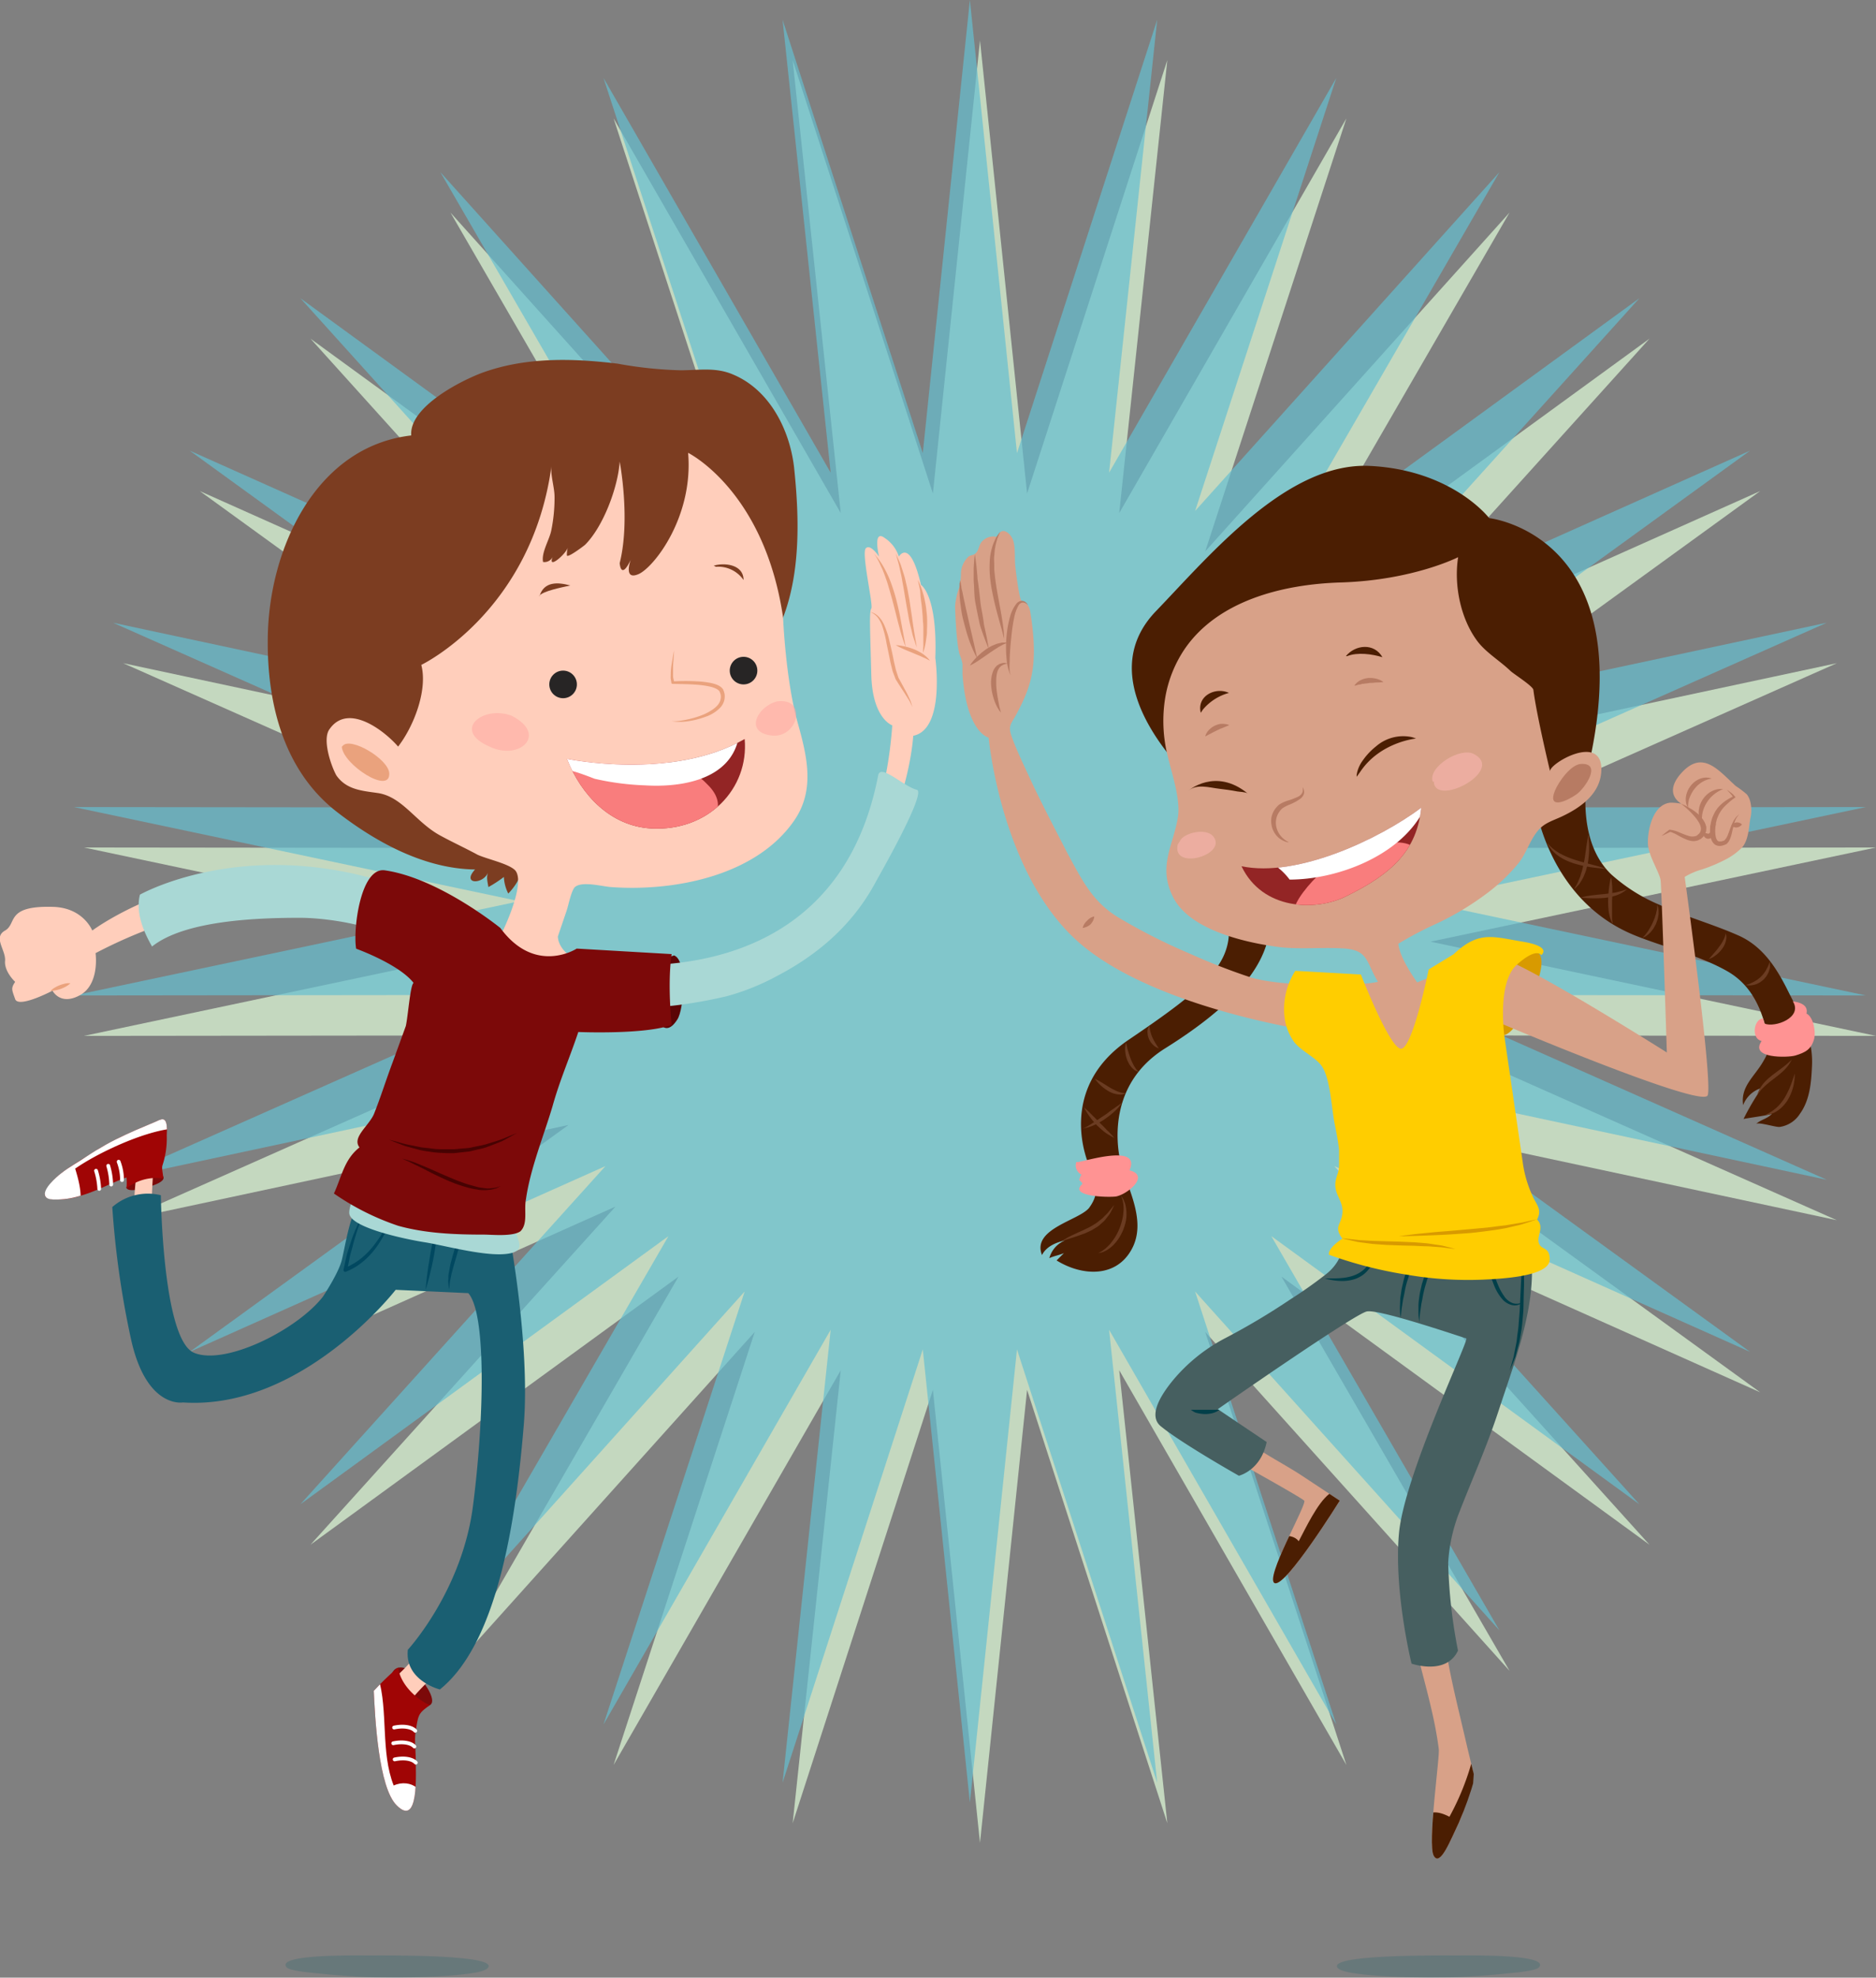 <svg xmlns="http://www.w3.org/2000/svg" xmlns:xlink="http://www.w3.org/1999/xlink" viewBox="0 0 371.24 391.22"><rect x="0" y="0" width="371.24" height="391.22" fill="#808080" stroke="none"/><defs><style>.cls-1{fill:none;}.cls-2{fill:#c4d8bf;}.cls-3{fill:#66bfd0;opacity:0.7;}.cls-4{fill:#7c0909;}.cls-5{fill:#5b0505;}.cls-6{opacity:0.2;}.cls-7{fill:#045a63;}.cls-8{fill:#7c3d21;}.cls-9{fill:#ffcebb;}.cls-10{fill:#eaa27d;}.cls-11{fill:#932525;}.cls-12{opacity:0.5;}.cls-13{fill:#ffa49f;}.cls-14{fill:#1a5f72;}.cls-15{fill:#014860;}.cls-16{fill:#a9d8d5;}.cls-17{fill:#470202;}.cls-18{fill:#a00505;}.cls-19{fill:#272525;}.cls-20{clip-path:url(#clip-path);}.cls-21{fill:#f97d7d;}.cls-22{fill:#fff;}.cls-23{clip-path:url(#clip-path-2);}.cls-24{clip-path:url(#clip-path-3);}.cls-25{fill:#d89a00;}.cls-26{fill:#4b1e02;}.cls-27{fill:#ff9393;}.cls-28{fill:#6b3c22;}.cls-29{fill:#d8a188;}.cls-30{fill:#b77b63;}.cls-31{fill:#ffbab8;}.cls-32{fill:#465f60;}.cls-33{fill:#023f49;}.cls-34{fill:#ffcd00;}.cls-35{clip-path:url(#clip-path-4);}.cls-36{clip-path:url(#clip-path-5);}</style><clipPath id="clip-path"><path class="cls-1" d="M112.2,150.12c2.84,7.21,8.64,13.29,16.6,13.76,11.36.66,19.44-7.86,18.56-17.69C132.94,154.49,112.2,150.12,112.2,150.12Z"/></clipPath><clipPath id="clip-path-2"><path class="cls-1" d="M17.2,228.73a54.74,54.74,0,0,1,7.7-4.28c1.31-.61,2.63-1.19,4-1.75l2-.85a4.84,4.84,0,0,1,1.1-.43c1.31-.19,1,2.46,1,3.23a17,17,0,0,1-.85,5.88c-.27.77.44,2.61-.07,2.56a9.4,9.4,0,0,0-7.06,2,10,10,0,0,0,0-2.18c-3.06,1.09-6.11,2.84-9.39,3.71a15.43,15.43,0,0,1-4.7.67c-.55,0-1.52,0-1.89-.55-.93-1.29,2.22-4,3.06-4.63C13.74,230.81,15.52,229.88,17.2,228.73Z"/></clipPath><clipPath id="clip-path-3"><path class="cls-1" d="M78.78,329.85c.44,3.28,3.43,6.17,6.27,7.48-2.18,1.53-2.25,1.87-2.69,4.49-.44,2-.09,4.19-.09,6.37,0,2.62.66,13.32-3.71,9-3.71-3.49-4.37-17.91-4.59-22.71A54.38,54.38,0,0,1,78.78,329.85Z"/></clipPath><clipPath id="clip-path-4"><path class="cls-1" d="M245.69,171.36c11,2.31,27.29-5.38,35.56-11.58-.83,8.27-5.59,13-14.89,17.53-6,3-16.54,2.74-20.68-5.95"/></clipPath><clipPath id="clip-path-5"><path class="cls-1" d="M244.86,289.21s12.61,7,13.23,7.65-8.06,15.71-5.79,16.33,12.82-16.33,12.82-16.33l-7.57-5c-3.8-2.49-8.37-4.68-11.83-7.6-1.94-1.64-3.81-3-5.82-4.39s-.89-2.32,1.16-3.65c1.35-.88,2.67-1.82,4-2.73l10.36-7.07,14.24-9.71,22.74,6.82c-2.43,5.85-4.7,11.77-6.87,17.73-3.1,8.49-7.23,18-8,27.1-.47,5.73,1.37,12.11,2.72,17.75,1.58,6.62,3.62,13.14,4.47,19.91.21,1.65-2.27,18.82-1,21.09s3.31-3.1,5-6.62a68.25,68.25,0,0,0,3.11-8.76s-1.25-5.1-1.87-7.78c-1.13-4.88-2.37-9.78-3.3-14.7-.65-3.47-1.44-6.92-1.82-10.46-.29-2.69-1.69-8.2-.88-10.61,0,0,12.2-36.39,14.47-42.18s2.27-18.19,2.27-18.19L295.93,202s40.94,17.37,42,14.68-4.55-43.21-4.55-43.21a13.66,13.66,0,0,1,3.4-1.47,31.2,31.2,0,0,0,4.75-2,12.85,12.85,0,0,0,3.2-2.35c1.26-1.42,1.35-3.86,1.62-5.64a7,7,0,0,0,0-3.46,3.81,3.81,0,0,0-.67-1.41,20.45,20.45,0,0,0-2.19-1.65c-3.33-3-6.42-7.12-10.54-2.81s-.21,6.32-.21,6.32a10.57,10.57,0,0,0-2.23-.21c-3.72.41-4.59,6.2-4.38,8.43s2.27,5.42,2.48,6.88,1.24,34.1,1.24,34.1-26.46-16.75-33.08-18.82-13.23,3.72-13.23,3.72l-3.1,1.24c-1.45-2.07-3.52-5.38-3.72-7.65a68.82,68.82,0,0,1,7-3.72,56.34,56.34,0,0,0,10.59-6.3,35.06,35.06,0,0,0,6.25-6c1.55-2,2.2-4.52,3.85-6.43,1.31-1.51,2.93-1.9,4.72-2.75,3.84-1.81,7.76-4.66,7.76-9.34,0-7.18-10.49-1-10.14.45,0,0-2.69-11.16-3.31-16.13-.1-.77-4-3.2-4.56-3.77-2.09-2-4.83-3.61-6.54-5.89-3.34-4.48-4.65-11.12-3.79-16.59,0,0-8.89,4.55-23.16,5-11.9.35-24.46,3.75-30.91,13.1a24.44,24.44,0,0,0-3.9,9.74,28.47,28.47,0,0,0,.49,11.49c.83,3.51,2.48,8.27,2.07,11.79-.83,5.79-4.13,9.92-1,16.13,3.31,6.62,14.68,9.1,21.3,9.92,3.93.41,8.06,0,12,.21,5.38.21,4.76,2.48,7.24,6.62a19.61,19.61,0,0,1-4.34.41c-.62,0-1.24.21-1.65.21h-5c-4.34,0-10.54-.41-14.06-1.45a124.12,124.12,0,0,1-12.2-4.75,115.34,115.34,0,0,1-14.27-7.24c-5-3.1-7-7.24-9.92-12.61-2.6-5.07-5.27-10.11-7.65-15.29-1.18-2.56-2.47-5.2-3.41-7.86-.78-2.22,0-2.48,1.09-4.6,2.93-5.52,4.23-9.73,2.64-19.85-.32-2-1.32-2-1.75-2.29s-1.1-5.46-1.25-7,.06-3.56-.42-5-2.39-3-3.09-.65a3,3,0,0,0-2.94.73c-.73.63-.66,1.55-1.2,2.25s-1,.45-1.6.88a4.65,4.65,0,0,0-1.5,3.39,14.12,14.12,0,0,1-.29,2.64A12.45,12.45,0,0,0,189,120c.08,2.31.19,4.7.46,7a20.85,20.85,0,0,0,.39,2.34,11.37,11.37,0,0,1,.62,2v2.07c.83,11.58,5.17,12.51,5.17,12.51s2.48,27.19,18,40.63,48.17,17.78,48.17,17.78l7.3,33.22s-.27,11.23-3.58,14.53c-4.86,4.86-11.12,8.71-16.62,12.79q-5.52,4.11-11.05,8.21c-3,2.24-9.16,5-4.64,8.84C236.64,284.72,241.06,286.86,244.86,289.21Z"/></clipPath></defs><title>participa</title><g id="Capa_2" data-name="Capa 2"><g id="Capa_1-2" data-name="Capa 1"><polygon class="cls-2" points="193.93 8 203.25 97.63 231 11.9 221.48 101.5 266.44 23.41 238.5 109.08 298.72 42.05 253.58 120.04 326.42 66.99 266.05 133.89 348.33 97.14 275.37 150.03 363.49 131.19 281.13 167.75 371.24 167.65 283.07 186.28 371.24 204.92 281.13 204.82 363.49 241.38 275.37 222.54 348.33 275.43 266.05 238.68 326.42 305.58 253.58 252.53 298.72 330.52 238.5 263.49 266.44 349.15 221.48 271.06 231 360.67 203.25 274.94 193.93 364.57 184.61 274.94 156.86 360.67 166.38 271.06 121.42 349.15 149.36 263.48 89.14 330.52 134.28 252.53 61.44 305.58 121.81 238.68 39.53 275.43 112.5 222.54 24.37 241.38 106.74 204.82 16.62 204.92 104.79 186.28 16.62 167.65 106.74 167.75 24.37 131.19 112.5 150.03 39.53 97.14 121.81 133.89 61.44 66.99 134.28 120.04 89.14 42.05 149.36 109.08 121.42 23.41 166.38 101.5 156.86 11.9 184.61 97.63 193.93 8"/><polygon class="cls-3" points="191.93 0 201.25 89.63 229 3.9 219.48 93.5 264.44 15.41 236.5 101.08 296.72 34.05 251.58 112.04 324.42 58.99 264.05 125.89 346.33 89.14 273.37 142.03 361.49 123.19 279.13 159.75 369.24 159.65 281.07 178.28 369.24 196.92 279.13 196.82 361.49 233.38 273.37 214.54 346.33 267.43 264.05 230.68 324.42 297.58 251.58 244.53 296.72 322.52 236.5 255.49 264.44 341.15 219.48 263.06 229 352.67 201.25 266.94 191.93 356.57 182.61 266.94 154.86 352.67 164.38 263.06 119.42 341.15 147.36 255.48 87.14 322.52 132.28 244.53 59.44 297.58 119.81 230.68 37.53 267.43 110.5 214.54 22.37 233.38 104.74 196.82 14.62 196.92 102.79 178.28 14.62 159.65 104.74 159.75 22.37 123.19 110.5 142.03 37.53 89.14 119.81 125.89 59.44 58.99 132.28 112.04 87.14 34.05 147.36 101.08 119.42 15.41 164.38 93.5 154.86 3.9 182.61 89.63 191.93 0"/><path class="cls-4" d="M25.85,234.07c-.34.2-1,.66-.78,1,.54.84,3.49,0,4.13-.21s3.56-1,3.12-2.07c-.64-1.72-3.66-.34-4.74.15a12.41,12.41,0,0,0-1.77,1"/><path class="cls-4" d="M84.46,337.49c2.84-.22-.66-5.46-3.06-7C78.46,329,76.7,329.85,77,336c.19,3.41,4.8,2.62,7.43,1.53"/><path class="cls-5" d="M133.38,189c2.62.87,2,10.7.66,12.67-2.62,4.15-4.59-.22-4.59-3.28s.44-7.64,3.28-9.17"/><g class="cls-6"><path class="cls-7" d="M56.68,389.12c.56.84,5.61,1.17,7.1,1.34a138.31,138.31,0,0,0,15.7.75c4.13-.12,8.35-.17,12.37-.67,1.53-.19,4.12-.5,4.72-1.27,2.09-2.7-20.72-2.43-23.95-2.44C70.13,386.83,54.71,386.58,56.68,389.12Z"/></g><path class="cls-8" d="M94.07,172c-10.7-.11-20.53-6.12-27.08-11.14-10.7-8.08-14.19-21.4-14-34.72.22-17.47,9.39-37.78,28.39-40-.44-5.68,10-10.92,14.19-12.45,8.52-3.06,17.69-2.84,26.64-1.75a80.27,80.27,0,0,0,12.45,1.31c3.71,0,7-.66,10.48.87,7.21,3.06,11.14,10.92,12,18.34,1.31,12.45,1.53,27.52-6.77,37.78-4.8,6.33-14.41,10-21.18,13.32-8.74,4.15-19.22,8.74-26.21,15.51-2.62,2.18-4.59,4.8-2.84,8.3.87,2.18,3.06,2.84,2.84,5.24,0,1.31-1.53,3.28-2.4,4.15a8.09,8.09,0,0,1-.87-3.28,24,24,0,0,1-3.06,2c-.22-1.31-.44-2,0-3.06-.87,2.62-5.46,2.62-2.62-.44"/><path class="cls-9" d="M89.32,191.55,77,181.13s-25.11-9.83-58.09,7.42c0,0,.87,6.12-3.06,8.3s-5.46-.87-5.46-.87S3.66,199.52,3,197.64s-.87-2.1,0-3.41c0,0-2.18-2-2-4.15s-2.43-4.63,0-6,0-5,9.62-4.68c5.9.22,7.64,4.68,7.64,4.68S40.45,167.4,70,174.79c26,6.49,24.79,9.26,24.79,9.26L98,187c1.75-2.84,6.12-12.45,3.93-14.85-1.31-1.31-5.46-2.18-7.42-3.06-2.4-1.31-4.8-2.4-7.21-3.71-5-2.62-7.64-7.86-12.67-8.52-3.06-.44-6.11-.65-8.08-3.49-1.09-2-2.84-7.21-1.31-9.17,3.71-5.24,10.92.44,13.54,3.49,3.06-3.93,5.9-11.14,4.59-16.16,0,0,21.84-10.46,25.77-39.41-.25,1.83.6,4.28.6,6.18a32.14,32.14,0,0,1-.66,6.69c-.39,1.85-2,4.37-1.61,6.18a1.81,1.81,0,0,0,1.9-1c-1.09,2.65,2.6-.54,3-1.86a5,5,0,0,0-.19,1.53c0,.69,3.41-1.88,3.62-2.09,3.61-3.62,6.5-11.39,6.83-16.44,0,0,2.18,11.36,0,20.09,0,0,.22,3.49,2.18-.66,0,0-1.53,4.15,1.53,2.84s10.92-11.36,9.83-24c0,0,15.08,7.43,18.79,32.54,0,0,.49,12.23,2.86,20.74,1.85,6.63,3.58,13.38-.7,19.52-7.64,11-23.92,14-36.21,13.1-1.78-.13-5.73-1.23-7.14,0-.71.65-1.31,3.7-1.62,4.6l-1.75,5.15s-.44,7,16.38,6.74,46.73-5.9,49.79-48.48c0,0-3.93-1.3-4.15-10s-.44-12.45,0-13.11-2-10.93-1.09-11.91,2.62,1.64,2.62,1.64-1.31-5.46,1.09-3.71a7,7,0,0,1,2.84,3.71s2.18-3.88,4.37,5.59c0,0,3.28,2,2.84,14.47,0,0,2,14.13-4.37,15.38,0,0-2.4,45.36-51.1,51.26l-17.71-1-1.73,2.33c-3.06,10.95-10.48,49.7-10.48,49.7,6.33,40.56-4.37,68.85-4.37,68.85a64.77,64.77,0,0,1-7.9,13c-1.85,2.24-4.11,4.11-5.92,6.4-2,2.55-1,6.69-1,9.83,0,2.18.66,8.08-1.31,9.42-2.17-2.78-2.49-8.5-2.84-12a55.86,55.86,0,0,1-.77-6.72c.06-2.77.78-3.28,2.65-4.87,3.83-3.25,6.91-8,9.42-12.32a75,75,0,0,0,9-26.84,107.54,107.54,0,0,0,.09-29.12c-.15-1.16-1-11.94-2.31-12.34-2.18-.66-7.86-.87-11.57-.87-6.33.22-7,3.93-10.48,8.52-6.11,8.52-16.82,13.76-27.52,15.29-15.43,1.9-16.78-14.67-17.86-26-.57-5.94-.81-12,.39-17.91,0,0-16.53,7.61-15.51,5,1.13-2.87,6.75-5.2,9.2-6.64,2.92-1.72,5.93-3.31,8.86-5,.23.66.54.31,1.13.49.29.08-.78,4.9-.62,5.64-.44,6.33-.87,13.32,0,19.87.61,4.59.85,9.24,2.47,13.63,1.39,3.77,4.7,7.8,9.13,7.24,4.94-.63,10.23-1.59,14.76-3.86,4.11-2.07,8.6-5.67,10.77-10a105.32,105.32,0,0,0,6.33-17c2.18-7.21,5-14.41,7.21-21.62,2.62-8.74,6.33-17.91,8.08-26.42"/><path class="cls-10" d="M133.38,128.71c0,1.06-.16,2.12-.19,3.18,0,.53,0,1.05,0,1.57,0,.26,0,.52.07.77s.1.5.15.75l-.25-.19a44.7,44.7,0,0,1,5,0,18.52,18.52,0,0,1,2.52.32c.21.05.42.09.63.16a4.64,4.64,0,0,1,.63.22,2.87,2.87,0,0,1,.61.34,2.18,2.18,0,0,1,.54.54v0h0a4.46,4.46,0,0,1,.29.89,3.11,3.11,0,0,1,0,1,2.92,2.92,0,0,1-.29.91,3.35,3.35,0,0,1-.52.77,7.28,7.28,0,0,1-3,1.87,16.11,16.11,0,0,1-3.32.85,10.72,10.72,0,0,1-3.4,0,8.56,8.56,0,0,0,1.68-.07,15.85,15.85,0,0,0,1.65-.3,17.43,17.43,0,0,0,3.17-1,10,10,0,0,0,1.44-.78,5.25,5.25,0,0,0,1.21-1,2.68,2.68,0,0,0,.41-.63,2.25,2.25,0,0,0,.21-.7,2.4,2.4,0,0,0,0-.73,3.75,3.75,0,0,0-.25-.71l0,0a1.5,1.5,0,0,0-.35-.32,2.19,2.19,0,0,0-.48-.26,5,5,0,0,0-.54-.2c-.18-.07-.38-.1-.57-.15a17.92,17.92,0,0,0-2.41-.35c-1.64-.13-3.28-.14-4.95-.18h0a.23.23,0,0,1-.22-.19c0-.27-.09-.55-.12-.82s0-.55,0-.81a14.07,14.07,0,0,1,.11-1.61C133,130.81,133.19,129.76,133.38,128.71Z"/><path class="cls-8" d="M106.74,118c.87-3.06,3.71-2.84,6.11-2.18h0c-2,.44-5.24,1.09-6.11,2"/><path class="cls-8" d="M141.68,112.12a6.09,6.09,0,0,1,5.46,2.62c0-3.06-3.71-3.49-5.9-2.84"/><path class="cls-11" d="M112.2,150.12c2.84,7.21,8.64,13.29,16.6,13.76,11.36.66,19.44-7.86,18.56-17.69C132.94,154.49,112.2,150.12,112.2,150.12Z"/><path class="cls-10" d="M172.25,121.07l.44.12.43.2a4.14,4.14,0,0,1,.74.57,5.76,5.76,0,0,1,.6.73,8.35,8.35,0,0,1,.46.82,16.93,16.93,0,0,1,1.14,3.52q.44,1.77.79,3.57c.12.6.27,1.17.4,1.76.06.29.18.56.26.85l.28.84v0l1.54,2.83c.26.47.48,1,.71,1.46a5.44,5.44,0,0,1,.29.76l.24.77-.36-.72a5.43,5.43,0,0,0-.37-.71l-.86-1.36c-.59-.9-1.18-1.8-1.75-2.73v0l-.33-.88a8.64,8.64,0,0,1-.31-.88c-.14-.6-.31-1.2-.43-1.8-.23-1.19-.49-2.38-.73-3.57a21.67,21.67,0,0,0-.88-3.49,6.48,6.48,0,0,0-.84-1.55,3.88,3.88,0,0,0-.63-.63l-.37-.25Z"/><path class="cls-10" d="M172.91,109.5l.57.64a14.34,14.34,0,0,1,1.29,1.86,21.68,21.68,0,0,1,1.39,2.88,35.88,35.88,0,0,1,1.13,3.48c.31,1.2.6,2.41.82,3.55s.4,2.21.58,3.11l.55,3a30.62,30.62,0,0,1-1-2.95c-.24-.9-.53-1.94-.81-3.06s-.58-2.32-.9-3.5-.67-2.36-1-3.45c-.2-.54-.37-1.07-.56-1.55s-.38-1-.58-1.36a17.44,17.44,0,0,0-1-2Z"/><path class="cls-10" d="M177.27,109.5l.34.75.38.86a7.39,7.39,0,0,1,.43,1.14l.44,1.39c.17.49.28,1,.41,1.57s.27,1.11.37,1.69l.32,1.75.52,3.46c.15,1.1.3,2.13.44,3s.28,1.61.37,2.12l.13.81-.28-.77c-.15-.5-.45-1.2-.64-2.07s-.49-1.89-.68-3-.41-2.27-.61-3.45-.38-2.34-.59-3.43c-.11-.54-.17-1.08-.29-1.57l-.31-1.39c-.17-.87-.42-1.58-.54-2.09Z"/><path class="cls-10" d="M181.64,114.74s.1.21.26.57a11.51,11.51,0,0,1,.6,1.55,16.14,16.14,0,0,1,.58,2.3,12.42,12.42,0,0,1,.21,1.32l.15,1.37a26.36,26.36,0,0,1,0,2.71c0,.43,0,.85-.07,1.25l-.16,1.11a11.42,11.42,0,0,1-.36,1.63c-.11.39-.18.61-.18.61l0-.63.05-.72c0-.27,0-.59,0-.93l0-1.1,0-1.22c0-.42,0-.86-.05-1.3s-.05-.89-.08-1.35c-.09-.9-.14-1.8-.27-2.64l-.15-1.21L182.1,117c-.09-.67-.24-1.23-.33-1.62S181.64,114.74,181.64,114.74Z"/><path class="cls-10" d="M177.27,127.62a10.71,10.71,0,0,1,1.18.14,13,13,0,0,1,2.5.71,10.68,10.68,0,0,1,1.25.63,6.23,6.23,0,0,1,1,.71,4.67,4.67,0,0,1,.62.62c.14.16.21.25.21.25l-.3-.14c-.19-.09-.44-.24-.76-.37s-.67-.32-1.07-.48-.82-.34-1.24-.52c-.85-.34-1.71-.7-2.35-1S177.27,127.62,177.27,127.62Z"/><path class="cls-10" d="M10,196a4.55,4.55,0,0,1,.54-.44,6.67,6.67,0,0,1,2.71-1.05,4.34,4.34,0,0,1,.68,0,4.74,4.74,0,0,1-.54.44,6.62,6.62,0,0,1-2.7,1A4.51,4.51,0,0,1,10,196Z"/><path class="cls-10" d="M67.86,147.5c1.53-1.75,9,2.62,9.17,5.46.22,4.37-9.17-1.75-9.39-5.24"/><g class="cls-12"><path class="cls-13" d="M101.28,141.6c-5.68-2.18-12,2.84-4.37,6.11,5.9,2.84,11.57-2.4,4.37-6.11"/></g><g class="cls-12"><path class="cls-13" d="M153.69,138.76c-3.93,1.09-6.55,6.33-.66,6.77,5,.22,6.77-7.64.66-6.77"/></g><path class="cls-14" d="M22.22,238.78a10.68,10.68,0,0,1,9.61-2.34s.35,28.54,6.55,31.16S58.91,263,63.93,256.47c0,0,3.06-4.59,3.71-7.21s1.53-8.52,3.06-10.48,29.94,4.5,29.94,4.5,4.35,22.58,3,38.74-4.59,42.58-16.6,52.19c0,0-7-1.75-6.33-7.86,0,0,10.7-11.58,12.88-28.39s2.74-38-.92-42.15l-14.37-.66S59.78,279,36.2,277.43c0,0-7.21,1.31-10.26-12.45A179.36,179.36,0,0,1,22.22,238.78Z"/><path class="cls-15" d="M72.45,239c-.39,1-.83,2-1.24,3s-.7,2-1,3-.55,2.08-.86,3.1c-.13.52-.22,1-.33,1.57l-.32,1.57-.49-.39.89-.41.86-.47a13.78,13.78,0,0,0,1.61-1.12,16,16,0,0,0,2.7-2.88,24,24,0,0,0,2.13-3.38c.64-1.18,1.21-2.4,1.77-3.63q-.3,1-.65,1.92c-.24.63-.48,1.27-.76,1.88a24.43,24.43,0,0,1-2,3.57A16.12,16.12,0,0,1,72,249.43a14.61,14.61,0,0,1-1.68,1.22,13.56,13.56,0,0,1-1.86.92h0a.35.35,0,0,1-.48-.4l.35-1.6c.12-.53.23-1.07.37-1.59.31-1,.64-2.08,1-3.11s.82-2,1.25-3S71.92,239.94,72.45,239Z"/><path class="cls-15" d="M86.86,240.53s0,.93-.19,2.32-.4,3.23-.71,5.06-.74,3.64-1.09,5-.64,2.25-.64,2.25.05-.93.21-2.32.44-3.22.77-5.05.7-3.65,1-5S86.86,240.53,86.86,240.53Z"/><path class="cls-15" d="M91.45,241.62s0,.22,0,.6a10.58,10.58,0,0,1-.09,1.57A18.84,18.84,0,0,1,91,246c-.18.8-.42,1.63-.65,2.46s-.5,1.65-.7,2.43l-.3,1.12-.2,1a6.26,6.26,0,0,0-.15.86l-.06.67-.06.6s0-.21-.08-.59l-.08-.69a4.05,4.05,0,0,1,0-.9c0-.33,0-.69.08-1.07l.21-1.17c.14-.81.4-1.64.62-2.48l.74-2.43c.11-.39.25-.76.34-1.11l.28-1c.2-.61.27-1.16.37-1.53S91.45,241.62,91.45,241.62Z"/><path class="cls-16" d="M173.78,153.39c.46-2.4,5,2.18,7.64,2.84,2,.49-7.31,16.75-8.09,18.19-4.56,8.5-11.38,14.39-19.71,18.73a46.53,46.53,0,0,1-9.76,3.91,91.2,91.2,0,0,1-17.25,2.4,40.3,40.3,0,0,1-13.32-1.09c-.44,1.75-1.09,3.28-1.53,5-3.06,10.26-5.68,20.75-8.52,31-.65,2.4-2.17,4.58-1.75,7,.74,4.15,2.62,5.61-.22,6.49-4.15,1.09-13.1-1.47-17.25-2.12-2.84-.44-14-2.62-14.85-5.46-.44-1.31,1.75-5.68,2.18-7.21a35.23,35.23,0,0,1,2-6.33c3.71-10.92,9.83-20.31,11.36-31.88C86,184.62,67,181.56,59.35,181.56c-8.08,0-22.71.44-29.26,5.68-1.75-3.06-3.28-6.77-2.4-10.26,0,0,24.24-13.76,57.44.87l12,6.2s4.81,9.3,15.07,5.59l1.77.22S164.61,200.78,173.78,153.39Z"/><path class="cls-4" d="M76.16,172.17c-4.86-.69-6.33,11.88-5.68,15.5,3.49,1.31,9.17,3.93,11.36,6.77-.66.44-1.09,6.55-1.53,8.52l-2.62,7.21c-1.31,3.49-2.4,7-3.71,10.26-1.09,2.4-4.37,4.59-2.84,6.55-3.06,2.4-3.53,5.84-5.06,9.12a50.39,50.39,0,0,0,12.7,6.38c5.46,1.53,11.36,1.75,17,1.75,1.53,0,5.68.44,7.21-.66,1.53-1.53.66-4.15,1.09-6.33.87-6.11,3.49-12.45,5.24-18.34,1.53-5.46,3.37-9.51,5.12-14.75,0,0,13.22.56,18.47-1.41,0,0-.87-8.08,0-14l-18.78-1.09S105.94,193,99,183.56C99,183.56,86.86,173.7,76.16,172.17Z"/><path class="cls-17" d="M77,225.46l1.09.28c.7.17,1.68.51,2.88.74l1.93.39c.68.17,1.42.18,2.17.29a16.06,16.06,0,0,0,2.33.19c.8,0,1.61,0,2.41,0l2.4-.21.59-.05.58-.12,1.13-.24a16.94,16.94,0,0,0,2.13-.51l1.88-.59a14.53,14.53,0,0,0,1.56-.59l1.19-.49,1.05-.42-1,.55-1.14.62a9.7,9.7,0,0,1-1.52.73l-1.87.72a12,12,0,0,1-2.15.62l-1.15.27-.59.14-.61.07-2.47.27c-.83,0-1.66,0-2.48-.06a16.38,16.38,0,0,1-2.38-.25,14.65,14.65,0,0,1-2.2-.4l-1.94-.52a10.64,10.64,0,0,1-1.59-.54l-1.21-.47Z"/><path class="cls-17" d="M99.09,234.63l-.8.4a7.05,7.05,0,0,1-1,.28,8.57,8.57,0,0,1-1.35.13c-.49,0-1,0-1.59-.14a13.18,13.18,0,0,1-1.74-.36A28.06,28.06,0,0,1,89,233.7c-1.2-.51-2.38-1.06-3.46-1.6s-2.08-1.08-3-1.51-1.58-.81-2.1-1l-.81-.37a20.79,20.79,0,0,1,3.08,1c.9.37,1.95.8,3.06,1.3s2.28,1,3.47,1.51c.59.25,1.19.49,1.78.71s1.17.44,1.75.6,1.13.33,1.66.46,1,.18,1.51.25.91.06,1.29,0a6.82,6.82,0,0,0,1-.14Z"/><path class="cls-18" d="M9.56,235.07c.66-2.18,5.46-5,7.64-6.33a54.74,54.74,0,0,1,7.7-4.28c1.31-.61,2.63-1.19,4-1.75l2-.85a4.84,4.84,0,0,1,1.1-.43c1.31-.19,1,2.46,1,3.23a17,17,0,0,1-.85,5.88c-.27.77.44,2.61-.07,2.56a9.4,9.4,0,0,0-7.06,2,10,10,0,0,0,0-2.18c-3.06,1.09-6.11,2.84-9.39,3.71-1.53.66-9.61,1.75-5.68-2"/><path class="cls-18" d="M78.78,329.85c.44,3.28,3.43,6.17,6.27,7.48-2.18,1.53-2.25,1.87-2.69,4.49-.44,2-.09,4.19-.09,6.37,0,2.62.66,13.32-3.71,9-3.71-3.49-4.37-17.91-4.59-22.71A54.38,54.38,0,0,1,78.78,329.85Z"/><circle class="cls-19" cx="111.43" cy="135.39" r="2.73"/><circle class="cls-19" cx="147.14" cy="132.66" r="2.73"/><g class="cls-20"><path class="cls-21" d="M121.59,150.12c6.33-.44,13.54,0,18.34,5,6.11,5.9-2.18,10.7-8.3,11.79-7.21,1.31-14.63-3.49-18.56-9.39-1.09-1.53-3.93-6.55-2.4-8.74s5.9-1.09,7.86-.66a19.2,19.2,0,0,1,5,1.53"/><path class="cls-22" d="M112.85,152.52c.22-.22,3.71,1.09,4.8,1.53a52.81,52.81,0,0,0,10,1.31c7.21.44,17-1.09,18.56-9.61-11.57,2-22.93,2.62-34.94,3.06a7.18,7.18,0,0,0,.87,3.71"/></g><g class="cls-23"><path class="cls-22" d="M14.8,230.92c.87,2.84,2,6.77.22,9.39-2.18,0-5-.87-6.11-2.84-2.4-4.15,2.4-6.77,5.46-8.74,3.28-1.75,6.55-3.06,9.83-4.59,2.84-1.31,6.11-3.71,9.39-4.15a19.39,19.39,0,0,1,.44,3.28c-5.9.66-14.77,4.85-19.14,7.9"/></g><g class="cls-24"><path class="cls-22" d="M74.85,331.81c2,6.55.44,14.85,3.06,21.4,3.28-1.53,7.21,1.09,5,4.8-3.71,6.55-7.64-1.31-8.74-4.8-1.09-4.15-4.59-19.66.66-21.62"/></g><path class="cls-22" d="M19.64,235.56a.38.38,0,0,1-.37-.37,13.74,13.74,0,0,0-.64-3.54.38.38,0,0,1,.72-.21,14.41,14.41,0,0,1,.66,3.75A.38.38,0,0,1,19.64,235.56Z"/><path class="cls-22" d="M22,234.7a.38.38,0,0,1-.37-.37,13.89,13.89,0,0,0-.58-3.64.38.38,0,0,1,.7-.26,14.34,14.34,0,0,1,.63,3.9A.38.38,0,0,1,22,234.7Z"/><path class="cls-22" d="M24.14,233.81a.37.37,0,0,1-.37-.34l0-.28a10.1,10.1,0,0,0-.63-3.22.37.37,0,1,1,.68-.32,10.62,10.62,0,0,1,.7,3.47l0,.28a.37.37,0,0,1-.34.41Z"/><path class="cls-22" d="M82.17,342.76a.37.37,0,0,1-.27-.12c-.63-.67-2.17-.89-3.83-.53a.37.37,0,1,1-.16-.73c1.94-.42,3.72-.12,4.53.75a.37.37,0,0,1-.27.63Z"/><path class="cls-22" d="M82,345.87a.37.37,0,0,1-.27-.12c-.63-.67-2.17-.89-3.83-.53a.37.37,0,1,1-.16-.73c1.94-.42,3.72-.12,4.53.75a.37.37,0,0,1-.27.63Z"/><path class="cls-22" d="M82.28,349.06a.37.37,0,0,1-.27-.12c-.63-.67-2.17-.89-3.83-.53a.37.37,0,1,1-.16-.73c1.94-.42,3.72-.12,4.53.75a.37.37,0,0,1-.27.63Z"/><g class="cls-6"><path class="cls-7" d="M304.59,389.12c-.56.84-5.61,1.17-7.1,1.34a138.31,138.31,0,0,1-15.7.75c-4.13-.12-8.35-.17-12.37-.67-1.53-.19-4.12-.5-4.72-1.27-2.09-2.7,20.72-2.43,23.95-2.44C291.15,386.83,306.56,386.58,304.59,389.12Z"/></g><path class="cls-25" d="M295.83,203.05c2.17,6.33,7.83-6.5,8.5-9,1.17-3.83,1.5-7.17-3.67-5.83-4.5,1.33-6.67,4.5-6.67,9.17,0,2.33.33,5.67,2.83,6.83"/><path class="cls-26" d="M318.88,173c-8.48-8.06-3.94-24.16-3.94-24.16,8.67-43.18-20.25-46.35-20.25-46.35S287.45,93,271.12,92.17s-31.63,17.57-42.38,28.74-.62,24.81,4.24,30.39,10.23,25.64,10.23,32.75-5.17,11.7-19.85,21.63-7.86,24.81-7.86,24.81c2.07,4.09,1.66,6.2,0,8.48-2.07,2.48-11.37,4.13-9.3,9.3.83-1.65,2.69-2.48,4.55-2.89a5.29,5.29,0,0,0-3.1,3.51c.83-.41,2.07-.62,2.89-1l-1.45,1.45c5,3.1,11.79,3.51,14.89-2.27,2.89-5.38-.62-11.58-2.07-16.54,0,0-4.55-14.89,8.68-23.16s21.3-16.82,20.67-26L303.79,159s2.48,19,19.64,26c6,2.45,12.75,3.92,18.39,7.13,5,2.85,7.06,7.94,8.08,13.34.38,2,0,2.82-1,4.54-1.73,3-4.5,4.91-3.95,8.61a5.6,5.6,0,0,1,3.71-3.41,48.36,48.36,0,0,0-3.63,6.14c1.76-.33,3.87-.55,5.6-1-.92,1-2.18,1.11-3.13,2,.47-.46,3.87.67,4.68.58a5.69,5.69,0,0,0,4-2.59c2-2.76,2.26-6.31,2.4-9.61.24-5.66-2.36-9.9-4.79-14.77-2.25-4.52-5-8.82-9.83-10.93-5.11-2.26-10.52-3.73-15.61-6.06A34,34,0,0,1,318.88,173Z"/><path class="cls-27" d="M213,229.87a2,2,0,0,0,1,2.48c-.83,1.65-.21.83.21,1.86-2.89,2.48,5,2.69,6.62,2.48,2.27-.41,6.82-4.13,2.69-5.17,2.27-5.17-7.86-2.07-10.13-1.65"/><path class="cls-27" d="M349.2,202.5c2.08.83,7.59-1.22,5.59-4.41,1.51.21,3.07.76,2.7,2.42,1.32.62,1.89,3.51,1.51,5-.57,2.07-1.7,2.69-3.78,3.31-1.51.41-9.07.62-6.61-2.89-2.08-.41-1.63-4.27.25-4.48"/><path class="cls-28" d="M306.16,166.72l.38.42a3.3,3.3,0,0,0,.45.46,6.09,6.09,0,0,0,.63.52,8,8,0,0,0,.8.54c.28.19.62.34.94.52a18.69,18.69,0,0,0,2.18.87c1.53.5,3.12.88,4.31,1.21s2,.62,2,.62-.83-.07-2.05-.2a23.76,23.76,0,0,1-4.46-.92c-.39-.15-.79-.28-1.17-.45a11.1,11.1,0,0,1-1.09-.55,8.56,8.56,0,0,1-.95-.64,5.62,5.62,0,0,1-.76-.68,4,4,0,0,1-.56-.66,3.42,3.42,0,0,1-.36-.55C306.25,166.91,306.16,166.72,306.16,166.72Z"/><path class="cls-28" d="M311.52,175.89s.08-.16.23-.44a7.6,7.6,0,0,0,.59-1.15c.1-.24.2-.5.32-.77s.17-.59.28-.89c.22-.61.33-1.31.49-2s.25-1.38.33-2l.26-1.8.21-1.28c.05-.31.1-.49.1-.49s.09.72.12,1.79a17.69,17.69,0,0,1,0,1.84,20,20,0,0,1-.25,2.11l-.26,1.06a6.42,6.42,0,0,1-.34,1,6.86,6.86,0,0,1-.4.91c-.16.28-.32.54-.46.77a2.34,2.34,0,0,1-.45.59l-.39.41Z"/><path class="cls-28" d="M312.83,177.56l.4-.11c.25-.05.61-.16,1.05-.22.88-.15,2.05-.26,3.21-.37.57-.08,1.15-.12,1.67-.22.26-.06.53-.07.76-.14l.67-.17a7.8,7.8,0,0,0,1-.31l.39-.12-.32.25a5.11,5.11,0,0,1-.92.59,6.69,6.69,0,0,1-1.45.55,11.31,11.31,0,0,1-1.74.33,23.86,23.86,0,0,1-3.25.05l-1.07-.06Z"/><path class="cls-28" d="M318.83,173.56s.11.58.18,1.44.07,2,0,3.17c0,.57,0,1.14,0,1.67,0,.27,0,.52,0,.77s0,.47,0,.68c0,.43,0,.78.07,1s0,.4,0,.4-.07-.13-.17-.37a5.93,5.93,0,0,1-.35-1,8.22,8.22,0,0,1-.26-1.48,15.14,15.14,0,0,1-.07-1.71,26.83,26.83,0,0,1,.27-3.16l.17-1C318.79,173.7,318.83,173.56,318.83,173.56Z"/><path class="cls-28" d="M325,185.56l.22-.25a4.4,4.4,0,0,0,.57-.66c.1-.14.21-.29.33-.44s.2-.35.32-.53a12.41,12.41,0,0,0,.63-1.19l.26-.63a3.89,3.89,0,0,0,.22-.62l.19-.6c0-.19.07-.38.11-.55a2.69,2.69,0,0,0,.08-.47l0-.37c0-.21,0-.34,0-.34s0,.11.11.32a2.93,2.93,0,0,1,.18.89c0,.19,0,.39,0,.61s-.06.44-.1.67a2.92,2.92,0,0,1-.18.7c-.08.23-.16.47-.26.71l-.36.66a3.41,3.41,0,0,1-.42.6,4.39,4.39,0,0,1-.91.92,3.06,3.06,0,0,1-.76.45Z"/><path class="cls-28" d="M338.16,189.72l.67-.76c.39-.45.9-1,1.36-1.66a7.79,7.79,0,0,0,1.06-1.79,3.13,3.13,0,0,0,.2-.67c0-.17,0-.28,0-.28s0,.09.1.27a2.28,2.28,0,0,1,.07.77,4.21,4.21,0,0,1-.87,2.15,6.25,6.25,0,0,1-1.68,1.54A4.08,4.08,0,0,1,338.16,189.72Z"/><path class="cls-28" d="M345.44,194.89l.3-.12a5.87,5.87,0,0,0,.78-.29l.47-.22c.17-.07.32-.2.5-.29a2.52,2.52,0,0,0,.5-.35,4.52,4.52,0,0,0,.48-.41l.43-.46c.13-.16.24-.34.36-.5a2.38,2.38,0,0,0,.3-.5c.08-.17.17-.32.25-.47a4,4,0,0,0,.18-.42l.13-.34c.08-.19.13-.3.13-.3s0,.12,0,.32,0,.23,0,.37a2,2,0,0,1,0,.49c0,.17-.09.36-.15.56a2,2,0,0,1-.24.61,4.62,4.62,0,0,1-.35.61l-.48.56a5.47,5.47,0,0,1-.58.46,2.32,2.32,0,0,1-.61.35,3.35,3.35,0,0,1-.61.24l-.58.12a3.53,3.53,0,0,1-.84,0Z"/><path class="cls-28" d="M347.75,216.47s.05-.15.16-.39a6.4,6.4,0,0,1,.5-1c.14-.19.28-.4.45-.62a4.75,4.75,0,0,1,.57-.63,7.86,7.86,0,0,1,.66-.62l.71-.58,1.42-1.06c.22-.17.46-.32.65-.49l.57-.45c.36-.28.61-.55.82-.73l.32-.28s-.07.14-.21.37a7.09,7.09,0,0,1-.62.94,9.42,9.42,0,0,1-1.1,1.15c-.43.4-.91.76-1.39,1.14s-1,.73-1.38,1.09a7.74,7.74,0,0,0-.6.52l-.51.49c-.33.31-.55.63-.73.83S347.75,216.47,347.75,216.47Z"/><path class="cls-28" d="M349.33,220.56l.41-.21a3,3,0,0,0,.46-.25c.17-.11.36-.21.56-.36a8.11,8.11,0,0,0,1.25-1.06,9.78,9.78,0,0,0,1.13-1.48,16.74,16.74,0,0,0,1.48-3.23c.16-.47.31-.86.39-1.14s.15-.44.15-.44a9.73,9.73,0,0,1-.12,1.68,9.62,9.62,0,0,1-1.27,3.53,8.66,8.66,0,0,1-.61.84,6.48,6.48,0,0,1-.7.73,5.74,5.74,0,0,1-1.5,1,3.64,3.64,0,0,1-.67.24,3.17,3.17,0,0,1-.52.13Z"/><path class="cls-28" d="M210,245.56l.48-.29c.32-.17.75-.45,1.3-.72s1.21-.58,1.9-.89c.35-.15.71-.31,1.06-.49s.72-.33,1.07-.53l1-.6c.32-.22.61-.46.91-.69a5.1,5.1,0,0,0,.79-.71l.69-.68.92-1.14c.23-.28.37-.43.37-.43s-.08.19-.24.51-.38.79-.71,1.32l-.62.8a4.38,4.38,0,0,1-.77.83c-.3.25-.59.55-.93.79l-1.07.66c-.37.2-.75.35-1.12.53s-.75.3-1.11.43c-.73.27-1.39.49-2,.67l-1.41.46Z"/><path class="cls-28" d="M217.33,247.89l.52-.28a3.24,3.24,0,0,0,.56-.36,5.53,5.53,0,0,0,.65-.54,8.69,8.69,0,0,0,.69-.71c.22-.27.45-.57.67-.89a10.55,10.55,0,0,0,.6-1,10.94,10.94,0,0,0,.91-2.27,9.84,9.84,0,0,0,.27-1.15c.07-.38.09-.75.13-1.1a8.92,8.92,0,0,0,0-1,5.51,5.51,0,0,0-.11-.84,3.32,3.32,0,0,0-.17-.64c-.13-.34-.2-.55-.2-.55s.12.17.33.49a3.39,3.39,0,0,1,.3.62,3.78,3.78,0,0,1,.27.86,6.19,6.19,0,0,1,.15,1.06,8.07,8.07,0,0,1,0,1.19,7.59,7.59,0,0,1-.22,1.25,11.51,11.51,0,0,1-.4,1.25,11.86,11.86,0,0,1-.58,1.18,8.28,8.28,0,0,1-.7,1.06,8.48,8.48,0,0,1-.79.88,6.06,6.06,0,0,1-.83.67,3.8,3.8,0,0,1-.78.45,3.43,3.43,0,0,1-.64.25Z"/><path class="cls-28" d="M214.5,219.06s.42.34,1,.9c.29.28.61.62,1,1s.71.73,1.08,1.1.75.73,1.09,1.09c.18.17.32.37.49.51s.32.3.46.45c.56.57.91,1,.91,1s-.48-.23-1.18-.66a7.29,7.29,0,0,1-1.12-.8c-.39-.32-.78-.69-1.18-1.06a16,16,0,0,1-1.84-2.31C214.74,219.54,214.5,219.06,214.5,219.06Z"/><path class="cls-28" d="M214.26,223.3l.36-.19a7,7,0,0,0,.92-.52c.37-.21.78-.49,1.24-.78s.92-.62,1.41-.94,1-.64,1.39-1l1.22-.85c.36-.25.66-.45.86-.61l.34-.23s-.08.13-.23.33a7.29,7.29,0,0,1-.68.83,10.62,10.62,0,0,1-1.1,1c-.41.38-.9.7-1.38,1.06a16.68,16.68,0,0,1-1.5.88,8.91,8.91,0,0,1-1.41.61,4.77,4.77,0,0,1-1,.26Z"/><path class="cls-28" d="M216.66,213.39s.41.21,1,.54,1.3.8,2,1.23c.37.21.74.41,1.09.57a6,6,0,0,0,1,.37,3.12,3.12,0,0,0,.76.12h.31l-.28.14a1.87,1.87,0,0,1-.35.11,1.83,1.83,0,0,1-.48.06,4.82,4.82,0,0,1-2.42-.72,8.77,8.77,0,0,1-1.93-1.55A7.92,7.92,0,0,1,216.66,213.39Z"/><path class="cls-28" d="M222.83,206.22s0,.1.07.29a7.11,7.11,0,0,0,.16.74c0,.15.08.3.12.47s.11.34.16.52c.09.36.24.73.37,1.11.06.19.15.36.23.54a3.91,3.91,0,0,0,.24.52c.09.16.17.32.24.47l.26.39a2.35,2.35,0,0,0,.24.34l.22.23.2.22-.27-.1-.32-.14a1.3,1.3,0,0,1-.37-.25,4.08,4.08,0,0,1-.4-.36c-.12-.15-.24-.3-.36-.47a2.68,2.68,0,0,1-.32-.54c-.09-.19-.2-.38-.27-.59l-.19-.62a3.7,3.7,0,0,1-.12-.61,4.65,4.65,0,0,1-.06-1.11,3.51,3.51,0,0,1,.12-.76C222.8,206.33,222.83,206.22,222.83,206.22Z"/><path class="cls-28" d="M227.5,202.89a2.2,2.2,0,0,1,0,.23,3.13,3.13,0,0,0,.07.59c0,.11.05.23.07.35s.09.25.11.38a7.38,7.38,0,0,0,.3.81c.14.26.25.54.41.78s.13.25.21.36.14.21.2.32.24.37.32.49.12.2.12.2l-.21-.09a2.75,2.75,0,0,1-.54-.3,3.07,3.07,0,0,1-.64-.6,2.22,2.22,0,0,1-.3-.4l-.25-.45-.17-.49a1.89,1.89,0,0,1-.09-.5,2.5,2.5,0,0,1,0-.91,1.93,1.93,0,0,1,.22-.57C227.45,203,227.5,202.89,227.5,202.89Z"/><path class="cls-29" d="M244.86,289.21s12.61,7,13.23,7.65-8.06,15.71-5.79,16.33,12.82-16.33,12.82-16.33l-7.57-5c-3.8-2.49-8.37-4.68-11.83-7.6-1.94-1.64-3.81-3-5.82-4.39s-.89-2.32,1.16-3.65c1.35-.88,2.67-1.82,4-2.73l10.36-7.07,14.24-9.71,22.74,6.82c-2.43,5.85-4.7,11.77-6.87,17.73-3.1,8.49-7.23,18-8,27.1-.47,5.73,1.37,12.11,2.72,17.75,1.58,6.62,3.62,13.14,4.47,19.91.21,1.65-2.27,18.82-1,21.09s3.31-3.1,5-6.62,2.76-10.18,2.76-10.18-.9-3.67-1.52-6.36c-1.13-4.88-2.37-9.78-3.3-14.7-.65-3.47-1.44-6.92-1.82-10.46-.29-2.69-1.69-8.2-.88-10.61,0,0,12.2-36.39,14.47-42.18s2.27-18.19,2.27-18.19L295.93,202s40.94,17.37,42,14.68-4.55-43.21-4.55-43.21a13.66,13.66,0,0,1,3.4-1.47,31.2,31.2,0,0,0,4.75-2,12.85,12.85,0,0,0,3.2-2.35c1.26-1.42,1.35-3.86,1.62-5.64a7,7,0,0,0,0-3.46,3.81,3.81,0,0,0-.67-1.41,20.45,20.45,0,0,0-2.19-1.65c-3.33-3-6.42-7.12-10.54-2.81s-.21,6.32-.21,6.32a10.57,10.57,0,0,0-2.23-.21c-3.72.41-4.59,6.2-4.38,8.43s2.27,5.42,2.48,6.88,1.24,34.1,1.24,34.1-26.46-16.75-33.08-18.82-13.23,3.72-13.23,3.72l-3.1,1.24c-1.45-2.07-3.52-5.38-3.72-7.65a68.82,68.82,0,0,1,7-3.72,56.34,56.34,0,0,0,10.59-6.3,35.06,35.06,0,0,0,6.25-6c1.55-2,2.2-4.52,3.85-6.43,1.31-1.51,2.93-1.9,4.72-2.75,3.84-1.81,7.76-4.66,7.76-9.34,0-7.18-10.49-1-10.14.45,0,0-2.69-11.16-3.31-16.13-.1-.77-4-3.2-4.56-3.77-2.09-2-4.83-3.61-6.54-5.89-3.34-4.48-4.65-11.12-3.79-16.59,0,0-8.89,4.55-23.16,5-11.9.35-24.46,3.75-30.91,13.1a24.44,24.44,0,0,0-3.9,9.74,28.47,28.47,0,0,0,.49,11.49c.83,3.51,2.48,8.27,2.07,11.79-.83,5.79-4.13,9.92-1,16.13,3.31,6.62,14.68,9.1,21.3,9.92,3.93.41,8.06,0,12,.21,5.38.21,4.76,2.48,7.24,6.62a19.61,19.61,0,0,1-4.34.41c-.62,0-1.24.21-1.65.21h-5c-4.34,0-10.54-.41-14.06-1.45a124.12,124.12,0,0,1-12.2-4.75,115.34,115.34,0,0,1-14.27-7.24c-5-3.1-7-7.24-9.92-12.61-2.6-5.07-5.27-10.11-7.65-15.29-1.18-2.56-2.47-5.2-3.41-7.86-.78-2.22,0-2.48,1.09-4.6,2.93-5.52,4.23-9.73,2.64-19.85-.32-2-1.32-2-1.75-2.29s-1.1-5.46-1.25-7,.06-3.56-.42-5-2.39-3-3.09-.65a3,3,0,0,0-2.94.73c-.73.63-.66,1.55-1.2,2.25s-1,.45-1.6.88a4.65,4.65,0,0,0-1.5,3.39,14.12,14.12,0,0,1-.29,2.64A12.45,12.45,0,0,0,189,120c.08,2.31.19,4.7.46,7a20.85,20.85,0,0,0,.39,2.34,11.37,11.37,0,0,1,.62,2v2.07c.83,11.58,5.17,12.51,5.17,12.51s2.48,27.19,18,40.63,48.17,17.78,48.17,17.78l7.3,33.22s-.27,11.23-3.58,14.53c-4.86,4.86-11.12,8.71-16.62,12.79q-5.52,4.11-11.05,8.21c-3,2.24-9.16,5-4.64,8.84C236.64,284.72,241.06,286.86,244.86,289.21Z"/><path class="cls-30" d="M257.75,155.64l.08.16a1.42,1.42,0,0,1,.18.47,1.44,1.44,0,0,1,0,.83,2,2,0,0,1-.65.88,9.71,9.71,0,0,1-2.24,1.21,8.34,8.34,0,0,0-1.16.59,1.64,1.64,0,0,0-.44.37,3,3,0,0,0-.41.53,3.45,3.45,0,0,0-.51,1.13,4,4,0,0,0-.11,1.22,4.24,4.24,0,0,0,.26,1.14,4.09,4.09,0,0,0,.51.95,4.4,4.4,0,0,0,.62.7,4.14,4.14,0,0,0,.58.46l.57.34-.17,0a3.39,3.39,0,0,1-.49-.13,4.48,4.48,0,0,1-.71-.33,3.44,3.44,0,0,1-.83-.63,3.79,3.79,0,0,1-.75-1,4.11,4.11,0,0,1-.46-1.35,4.25,4.25,0,0,1,0-1.55,4.37,4.37,0,0,1,.63-1.49,4,4,0,0,1,.49-.6,2.62,2.62,0,0,1,.66-.54,7.07,7.07,0,0,1,1.35-.59,14.9,14.9,0,0,0,2.23-.86,1.93,1.93,0,0,0,.64-.58,1.16,1.16,0,0,0,.19-.64,1.85,1.85,0,0,0,0-.48Z"/><path class="cls-26" d="M268.57,152.75a6.75,6.75,0,0,1,1.13-2.35,13,13,0,0,1,2.61-2.76,8.19,8.19,0,0,1,7-1.84,6.78,6.78,0,0,1,.9.3s-7.11.67-11.06,6.62l-.72,1c.1-.15,0-.36.05-.52S268.54,152.89,268.57,152.75Z"/><path class="cls-26" d="M266.57,129.8c2.07-.83,5-.41,7,.21-1.65-2.89-5.38-2.48-7.24-.21Z"/><path class="cls-26" d="M237.62,141c-.83-3.31,2.89-5.17,5.58-3.93a10.23,10.23,0,0,0-5.17,3.31Z"/><g class="cls-12"><path class="cls-31" d="M283.52,154.61c-1-2.89,5.58-7,8.27-5.38,6,3.31-7.86,10.54-8.06,5.38"/></g><g class="cls-12"><path class="cls-31" d="M233.49,166.4c.62-1.65,5.58-2.89,6.82-.62,2.07,3.51-8.48,6.41-7.24,1.24"/></g><path class="cls-11" d="M245.69,171.36c11,2.31,27.29-5.38,35.56-11.58-.83,8.27-5.59,13-14.89,17.53-6,3-16.54,2.74-20.68-5.95"/><path class="cls-30" d="M199.37,131.25l-.49.13-.25.07-.25.14-.26.15-.24.24a.73.73,0,0,0-.22.29c-.06.12-.14.21-.19.34a4.54,4.54,0,0,0-.23.84,6.94,6.94,0,0,0-.1,1c0,.33,0,.67,0,1a19.59,19.59,0,0,0,.21,2c.1.65.21,1.25.31,1.78s.21,1,.29,1.26l.14.48s-.12-.14-.32-.39a8,8,0,0,1-.66-1.16,10.86,10.86,0,0,1-.63-1.78,11.07,11.07,0,0,1-.35-2.16,6.7,6.7,0,0,1,.23-2.23,3.79,3.79,0,0,1,.43-1,3.57,3.57,0,0,1,.32-.4,1.12,1.12,0,0,1,.37-.31l.37-.23c.13,0,.27-.07.39-.1l.33-.07.26,0Z"/><path class="cls-30" d="M200,133.53a2.9,2.9,0,0,1-.31-.67,10.47,10.47,0,0,1-.43-1.89,23.81,23.81,0,0,1,0-5.85,19.64,19.64,0,0,1,.61-3.09,7,7,0,0,1,1.22-2.54,1.57,1.57,0,0,1,1-.63,1.23,1.23,0,0,1,.87.27,2.83,2.83,0,0,1,.51.54,3.64,3.64,0,0,0-.61-.37,1,1,0,0,0-.7-.07,1.29,1.29,0,0,0-.65.61,8.35,8.35,0,0,0-.83,2.41c-.2.94-.36,2-.47,3s-.22,2.06-.29,3-.11,1.88-.12,2.66a15.1,15.1,0,0,0,0,1.88A4.72,4.72,0,0,0,200,133.53Z"/><path class="cls-30" d="M197.93,105.2s-.13.32-.37.86a5.52,5.52,0,0,0-.34,1,9.33,9.33,0,0,0-.29,1.31c-.12.48-.1,1-.18,1.58s0,1.16,0,1.78l0,.94.1,1c.06.65.16,1.31.26,2,.2,1.32.45,2.64.68,3.88s.44,2.41.59,3.41a28.18,28.18,0,0,1,.33,3.38s-.1-.33-.24-.9-.38-1.38-.65-2.36-.59-2.11-.89-3.35-.58-2.57-.81-3.91c-.09-.68-.19-1.36-.23-2a17.33,17.33,0,0,1-.06-2,16.1,16.1,0,0,1,.13-1.86,11.33,11.33,0,0,1,.36-1.64,6.75,6.75,0,0,1,.5-1.33,5.87,5.87,0,0,1,.51-1C197.72,105.47,197.93,105.2,197.93,105.2Z"/><path class="cls-30" d="M192.92,109.7s.05.29.12.81.17,1.25.25,2.14l.13,1.43c0,.51.13,1,.19,1.58.15,1.09.27,2.25.4,3.42s.41,2.31.56,3.4c.1.54.12,1.08.26,1.57l.3,1.39c.19.86.3,1.6.4,2.11s.13.81.13.81-.12-.27-.31-.75-.47-1.17-.77-2l-.48-1.37a12,12,0,0,1-.39-1.56c-.24-1.09-.47-2.27-.69-3.44s-.22-2.39-.28-3.5a14.46,14.46,0,0,1-.06-1.61c0-.51,0-1,0-1.44,0-.89.1-1.63.13-2.15S192.92,109.7,192.92,109.7Z"/><path class="cls-30" d="M190,114.74s.06.25.13.68l.13.78c0,.3.14.63.21,1l.23,1.16c.1.41.2.85.29,1.3.18.9.43,1.86.63,2.83l1.22,5.3c.16.73.29,1.34.39,1.76s.14.68.14.68-.12-.22-.32-.61-.49-1-.76-1.65-.59-1.52-.87-2.41-.52-1.87-.78-2.83-.42-2-.53-2.9a20.39,20.39,0,0,1-.23-2.57,8.11,8.11,0,0,1,0-1c0-.3,0-.57,0-.79C190,115,190,114.74,190,114.74Z"/><path class="cls-30" d="M191.93,131.66a8.79,8.79,0,0,1,.85-1.13,11,11,0,0,1,1-1c.2-.17.39-.37.61-.53l.67-.51c.23-.17.49-.3.72-.45a4.86,4.86,0,0,1,.74-.38c.25-.11.49-.2.72-.29a6.64,6.64,0,0,1,.69-.17,2.34,2.34,0,0,1,.58-.09H199l.39,0-.36.17-.4.17a4.11,4.11,0,0,0-.49.26l-.57.31c-.19.13-.39.26-.61.39s-.42.28-.64.43-.45.28-.66.45c-.89.61-1.78,1.24-2.49,1.69A12.45,12.45,0,0,1,191.93,131.66Z"/><path class="cls-30" d="M214.26,183.56a2,2,0,0,1,.19-.55,3.06,3.06,0,0,1,.69-.89,2.67,2.67,0,0,1,.84-.64,2.37,2.37,0,0,1,.55-.19,1.75,1.75,0,0,1-.11.57,3.26,3.26,0,0,1-.62,1,3,3,0,0,1-1,.57A2,2,0,0,1,214.26,183.56Z"/><path class="cls-30" d="M328.8,165.37c.5-.43,1-.82,1.54-1.23l0,0h.1a6.25,6.25,0,0,1,1.89.53c.58.24,1.15.48,1.71.65a2.44,2.44,0,0,0,1.53.07,1.18,1.18,0,0,0,.3-.16l0,0h0l.09-.08.17-.16a1.82,1.82,0,0,0,.17-.15l.07-.13a.63.63,0,0,0,.14-.27.75.75,0,0,0,.07-.33,1,1,0,0,0,0-.36,2.8,2.8,0,0,0-.23-.76,7.47,7.47,0,0,0-1-1.46,17.28,17.28,0,0,0-1.27-1.33,14,14,0,0,0-1.43-1.2,8.54,8.54,0,0,1,1.7.85A10.1,10.1,0,0,1,336,161a8.29,8.29,0,0,1,.68.71,5.64,5.64,0,0,1,.58.83,3.56,3.56,0,0,1,.38,1,1.89,1.89,0,0,1,0,.57,1.58,1.58,0,0,1-.11.58,1.52,1.52,0,0,1-.28.56l-.19.26a2.19,2.19,0,0,1-.17.17l-.18.15-.09.08-.08.07-.06,0a2.16,2.16,0,0,1-.53.27,2.58,2.58,0,0,1-1.13.12,4.48,4.48,0,0,1-1-.26,12.54,12.54,0,0,1-1.73-.84,7.89,7.89,0,0,0-1.63-.74l.14,0C330,164.81,329.41,165.11,328.8,165.37Z"/><path class="cls-30" d="M338.73,154l-.37.09a2.2,2.2,0,0,0-.41.11,4.25,4.25,0,0,0-.49.18,5.4,5.4,0,0,0-2.11,1.65,4.83,4.83,0,0,0-.42.59,6.64,6.64,0,0,0-.34.63c-.11.21-.17.42-.26.62s-.14.4-.16.59a5,5,0,0,0-.12.94c0,.24,0,.38,0,.38s-.07-.12-.19-.34a2.87,2.87,0,0,1-.25-1,3.7,3.7,0,0,1,0-.71,4.7,4.7,0,0,1,.49-1.56,5.52,5.52,0,0,1,.48-.74,5,5,0,0,1,.61-.64,4.26,4.26,0,0,1,.7-.49,3.66,3.66,0,0,1,1.43-.46,2.51,2.51,0,0,1,.6,0,1.53,1.53,0,0,1,.44.07Z"/><path class="cls-30" d="M336.87,162.88s-.09-.12-.23-.33a3,3,0,0,1-.4-1,3.45,3.45,0,0,1-.09-.74,4.14,4.14,0,0,1,.07-.84,4.1,4.1,0,0,1,.24-.87,5.8,5.8,0,0,1,.41-.83,5.31,5.31,0,0,1,.56-.74,4.61,4.61,0,0,1,.66-.6,4.28,4.28,0,0,1,1.41-.71,2.79,2.79,0,0,1,.61-.13,1.88,1.88,0,0,1,.47,0l.41,0-.37.17a3,3,0,0,0-.4.2,5.07,5.07,0,0,0-.49.29,6.49,6.49,0,0,0-2,2.05,4.8,4.8,0,0,0-.37.68,5.86,5.86,0,0,0-.55,2,4.78,4.78,0,0,0,0,1C336.85,162.74,336.87,162.88,336.87,162.88Z"/><path class="cls-30" d="M337.07,164.74a1.64,1.64,0,0,1,.5.1c.14,0,.25,0,.35.07s.09,0,.12,0,0,0,0,0,0,0,.06,0,.08,0,.12-.06.2-.15.32-.2a2.2,2.2,0,0,1,.43-.25,1.33,1.33,0,0,1,.08.52,1.13,1.13,0,0,1-.16.51c-.07.09-.1.2-.23.27a1.1,1.1,0,0,1-.39.2,1.07,1.07,0,0,1-.45,0,1.52,1.52,0,0,1-.34-.16,1.24,1.24,0,0,1-.34-.44A1.68,1.68,0,0,1,337.07,164.74Z"/><path class="cls-30" d="M344.16,161.06l-.47.64a1.56,1.56,0,0,0-.18.34l-.16.34a2.52,2.52,0,0,0-.12.36l-.11.37-.19.76c-.13.5-.21,1-.38,1.54a5.19,5.19,0,0,1-.31.79,2.34,2.34,0,0,1-.58.76l0,0,0,0a3.89,3.89,0,0,1-.86.32,1.46,1.46,0,0,1-.5.06,1.41,1.41,0,0,1-.54-.08,1.66,1.66,0,0,1-.5-.27,2.44,2.44,0,0,1-.35-.41,2.83,2.83,0,0,1-.37-.89,4.59,4.59,0,0,1-.13-.87,5.82,5.82,0,0,1,0-.86c0-.28,0-.56.09-.84s0-.28.08-.42l.05-.24.06-.19a8.07,8.07,0,0,1,.26-.77c.13-.27.24-.54.38-.79s.3-.49.46-.72.36-.44.56-.64a8.29,8.29,0,0,1,1.29-1.05,12.32,12.32,0,0,1,1.43-.79l-.07.27-.25-.41-.33-.39a10.13,10.13,0,0,1-.7-.78l.84.62.41.34.37.42.11.13-.19.14c-.43.31-.86.62-1.25,1a9.9,9.9,0,0,0-1.09,1.08,7.53,7.53,0,0,0-.81,1.25c-.1.22-.18.45-.28.67s-.14.51-.22.76l-.05.19,0,.16c0,.12,0,.24-.06.37a7.4,7.4,0,0,0-.07.75,5.82,5.82,0,0,0,.1,1.45,1.91,1.91,0,0,0,.22.59.73.73,0,0,0,.36.32.53.53,0,0,0,.24,0,.7.7,0,0,0,.29,0,3,3,0,0,0,.65-.21l-.07,0a1.82,1.82,0,0,0,.4-.46,4.43,4.43,0,0,0,.32-.65l.54-1.47c.1-.25.19-.49.3-.73l.18-.36a2.75,2.75,0,0,1,.19-.36l.24-.34a1.75,1.75,0,0,1,.25-.31Z"/><path class="cls-30" d="M342.65,163.3a1.44,1.44,0,0,1,.3-.32,1.37,1.37,0,0,1,.7-.29,1.36,1.36,0,0,1,.73.15,1.14,1.14,0,0,1,.33.26,1.58,1.58,0,0,1-.32.31,1.33,1.33,0,0,1-1.41.14A1.24,1.24,0,0,1,342.65,163.3Z"/><path class="cls-26" d="M235.16,156.42s5.35-4.68,11.75.55c-.38-.31-1.61-.32-2.08-.41-1.19-.23-2.38-.39-3.57-.53C239.36,155.81,236.81,155,235.16,156.42Z"/><path class="cls-30" d="M307.67,156.5c-1.45,3.71,2.38,2,4.34.61,1.62-1.18,5-6.07,1-6C310.87,151.09,308.33,154.8,307.67,156.5Z"/><path class="cls-32" d="M264.71,249.48a9.36,9.36,0,0,1-2.23,2.52,85.43,85.43,0,0,1-7.07,5,134.64,134.64,0,0,1-12.9,7.69,33.92,33.92,0,0,0-10.44,8.41c-1.54,1.9-5.18,6.65-2.41,9,4,3.33,15.5,9.83,15.5,9.83s4.33-1,5.5-6.67l-9.67-6.5s27-18.83,29.5-19.33,19,5.17,19.67,5.33-12.33,27.17-13.33,38.67,2.5,25.67,2.5,25.67,6.86,2.42,9.19-2.58a102,102,0,0,1-1.94-17.38,32.7,32.7,0,0,1,1.94-9.31c2.94-7.63,5.54-13.16,8.09-20.93,2.78-8.49,6.55-18.25,6.55-27.31v-3.65l-37.22-1A20.22,20.22,0,0,1,264.71,249.48Z"/><path class="cls-33" d="M235.66,278.89l.25,0,.66,0c.54,0,1.24,0,1.94,0,.34,0,.69,0,1,0s.63,0,.89,0,.49,0,.65,0h.26l-.21.15a3.19,3.19,0,0,1-.6.32,4,4,0,0,1-.92.27,6.34,6.34,0,0,1-1.09.1,7.59,7.59,0,0,1-1.08-.1,6,6,0,0,1-.92-.22A5.82,5.82,0,0,1,235.66,278.89Z"/><path class="cls-33" d="M277.16,260.7l-.06-.66a11.58,11.58,0,0,1-.06-1.75l.05-1.19c0-.42.09-.85.16-1.31a11.7,11.7,0,0,1,.25-1.39l.33-1.42.45-1.39a10.27,10.27,0,0,1,.51-1.32c.18-.42.36-.83.54-1.2l.59-1a5,5,0,0,1,.54-.84l.48-.6.42-.51-.3.6-.36.67a9.71,9.71,0,0,0-.41.89l-.46,1.06-.43,1.21c-.33.83-.55,1.76-.85,2.66s-.5,1.84-.65,2.72l-.27,1.26-.17,1.14c-.13.7-.17,1.31-.22,1.73Z"/><path class="cls-33" d="M280.86,261.64l-.07-.65a13.51,13.51,0,0,1-.09-1.72l0-1.16a11.28,11.28,0,0,1,.13-1.29,12.3,12.3,0,0,1,.22-1.37l.32-1.4.43-1.36a11.73,11.73,0,0,1,.49-1.29,19.45,19.45,0,0,1,1.08-2.2,14.23,14.23,0,0,1,.92-1.46c.24-.34.38-.53.38-.53l-.25.61c-.16.38-.42.91-.67,1.57l-.42,1.05c-.15.37-.26.79-.42,1.2-.31.82-.55,1.72-.82,2.62s-.47,1.81-.61,2.67c-.07.43-.19.84-.24,1.24l-.16,1.12c-.11.69-.14,1.3-.19,1.71Z"/><path class="cls-33" d="M262.16,252.89h.56c.36,0,.86,0,1.46,0a18.68,18.68,0,0,0,2-.15,10.77,10.77,0,0,0,1.09-.23,6.66,6.66,0,0,0,2.05-.92,6.47,6.47,0,0,0,.84-.7,8.76,8.76,0,0,0,1.23-1.56l.4-.71c.13-.21.2-.41.28-.57.15-.32.25-.5.25-.5s0,.2-.11.55a9,9,0,0,1-.44,1.42,9.75,9.75,0,0,1-.46.9,5.75,5.75,0,0,1-.67.92,5.57,5.57,0,0,1-.9.84,6.5,6.5,0,0,1-1.1.64,6.71,6.71,0,0,1-1.2.39,8.06,8.06,0,0,1-1.2.18,10.69,10.69,0,0,1-2.11-.08,13.68,13.68,0,0,1-1.45-.27Z"/><path class="cls-33" d="M294.28,247.34l.16.61c.09.39.26.93.44,1.59a38.2,38.2,0,0,0,1.58,4.68,11.2,11.2,0,0,0,1.24,2.25,3.54,3.54,0,0,0,1.67,1.32,2.53,2.53,0,0,0,.85.11,2.93,2.93,0,0,0,.68-.12c.37-.11.59-.2.59-.2l-.14.09a2.65,2.65,0,0,1-.4.25,3.12,3.12,0,0,1-.7.26,2.37,2.37,0,0,1-1,0,3.66,3.66,0,0,1-2.08-1.32,9.62,9.62,0,0,1-1.42-2.37,19.71,19.71,0,0,1-1.32-4.89A17.22,17.22,0,0,1,294.28,247.34Z"/><path class="cls-33" d="M301.5,247.39l0,1,.07,2.73c0,1.13.06,2.45,0,3.86s-.06,2.93-.12,4.44l-.2,2.25a21.54,21.54,0,0,1-.3,2.17c-.12.7-.21,1.38-.38,2l-.48,1.78-.21.79-.28.69-.45,1.11-.4,1,.27-1,.32-1.14.2-.7.15-.79.35-1.78c.13-.63.16-1.31.27-2s.19-1.41.23-2.15l.18-2.23c.14-3,.29-6,.4-8.27,0-1.13.16-2.07.21-2.73Z"/><path class="cls-34" d="M256.33,192.05a14,14,0,0,0-2.17,8.83,10.46,10.46,0,0,0,2,5.33c1.5,1.83,4.33,3,5.5,4.83,1.67,2.67,1.83,8.33,2.5,11.5.33,1.67.67,3.33.83,5v2.67c0,1.67-.33,1.83-.67,3.33-.5,2.67,1.5,3.83,1.33,6.33s-1.83,2.67,0,5.17c-1.33.83-2.83,2.17-2.67,3.17a82.81,82.81,0,0,0,15.74,4,70.92,70.92,0,0,0,14.7.93c2.82-.14,13.11-.49,13.25-3.92a3.39,3.39,0,0,0-.19-1.3c-.4-1-1.37-.93-1.8-1.67-.91-1.55,1.13-3.33-.51-5,.87-1.71.24-2.54-.62-4.08a23.7,23.7,0,0,1-2.24-7.39l-3.58-24.58s-1.58-10.78,2.42-14.35,4.83-1.9,4.83-1.9,2.33-1.67-3.67-2.67-8.7-2.18-13.67,2.5l-4.92,3s-3.27,16.17-5.59,15.67-7.82-14.67-7.82-14.67Z"/><path class="cls-25" d="M265.66,244.89l0,0s0,0,0,0l.07,0,.15.07a.73.73,0,0,0,.3.05h0c.91.1,1.82.18,2.72.3l2.73.16,5.47.16,2.75.12c.92.07,1.83.14,2.75.23l2.73.41c.9.23,1.79.43,2.67.68-.92-.09-1.82-.22-2.72-.33l-2.73-.2c-.91,0-1.82-.06-2.73-.1l-2.74-.07-2.75-.1-2.75-.2-2.74-.36c-.9-.18-1.8-.4-2.69-.6h0a.82.82,0,0,1-.33-.11l-.14-.09-.07,0S265.65,244.88,265.66,244.89Z"/><path class="cls-25" d="M276.83,244.55l1.18-.16c.75-.08,1.82-.25,3.11-.37s2.8-.29,4.41-.41,3.33-.28,5-.43c.86-.06,1.71-.16,2.56-.23s1.67-.16,2.47-.27,1.57-.2,2.31-.28l2.05-.34c.63-.12,1.23-.18,1.73-.31l1.33-.3,1.16-.25-1.12.39-1.3.43a14.09,14.09,0,0,1-1.71.46l-2,.47c-.73.13-1.51.27-2.31.38s-1.64.23-2.48.33-1.71.21-2.57.28c-1.73.12-3.45.25-5.07.33s-3.13.13-4.42.18l-3.13.09Z"/><g class="cls-35"><path class="cls-21" d="M264.92,169.91c3.41-1.6,14-6.09,16.13-.67,1.92,5-6.66,9.45-10.09,11s-9,3.52-12.7,2.85C251.16,181.78,262.16,171.21,264.92,169.91Z"/><path class="cls-22" d="M251.27,170.53A12.68,12.68,0,0,1,255.2,174c9.3,0,21.5-4.55,26.26-13.23l.76-2.31Z"/></g><g class="cls-36"><path class="cls-26" d="M282,359.22c1.5-1.17,3.17-.67,4.83.17a50.86,50.86,0,0,0,4.68-11.83c.74-3.25-.35,11.83-1,14-.83,2.17-4.17,10.5-6.83,8.67-1.83-1.33-2-9.33-2.17-11.5v-.17"/><path class="cls-26" d="M252.83,304.22c1.33-.67,3.33-.5,4.17.67,1.33-2.5,3.67-7.5,6-9.33,5-3.67,1.33,8.5.33,10.33-1.33,2.33-10.67,14.67-12.67,8.67-1-3.17,1.17-8,2.67-10.67"/></g><path class="cls-30" d="M238.5,145.64s0-.09.09-.24a2.74,2.74,0,0,1,.3-.57,3.44,3.44,0,0,1,.63-.7,3.11,3.11,0,0,1,.42-.32l.47-.27c.17-.08.34-.13.51-.19a2.17,2.17,0,0,1,.51-.13,3.12,3.12,0,0,1,.93,0,2.45,2.45,0,0,1,.65.13l.24.09-.23.11c-.14.07-.35.13-.58.24l-.77.32c-.14,0-.28.12-.42.18s-.29.12-.42.19-.56.27-.82.41-.5.28-.73.38-.42.24-.56.31Z"/><path class="cls-30" d="M268,135.64l.17-.22a2.8,2.8,0,0,1,.5-.5,3.5,3.5,0,0,1,.91-.51,2.71,2.71,0,0,1,.56-.18l.59-.11h.6a3,3,0,0,1,.57.06,4.12,4.12,0,0,1,1,.26,3.57,3.57,0,0,1,.64.32l.23.15a8.28,8.28,0,0,1-1,.1c-.28,0-.6,0-.93.05s-.68,0-1,.07-.69.07-1,.14c-.16,0-.33,0-.46.08l-.42.09c-.27,0-.51.15-.67.17Z"/></g></g></svg>